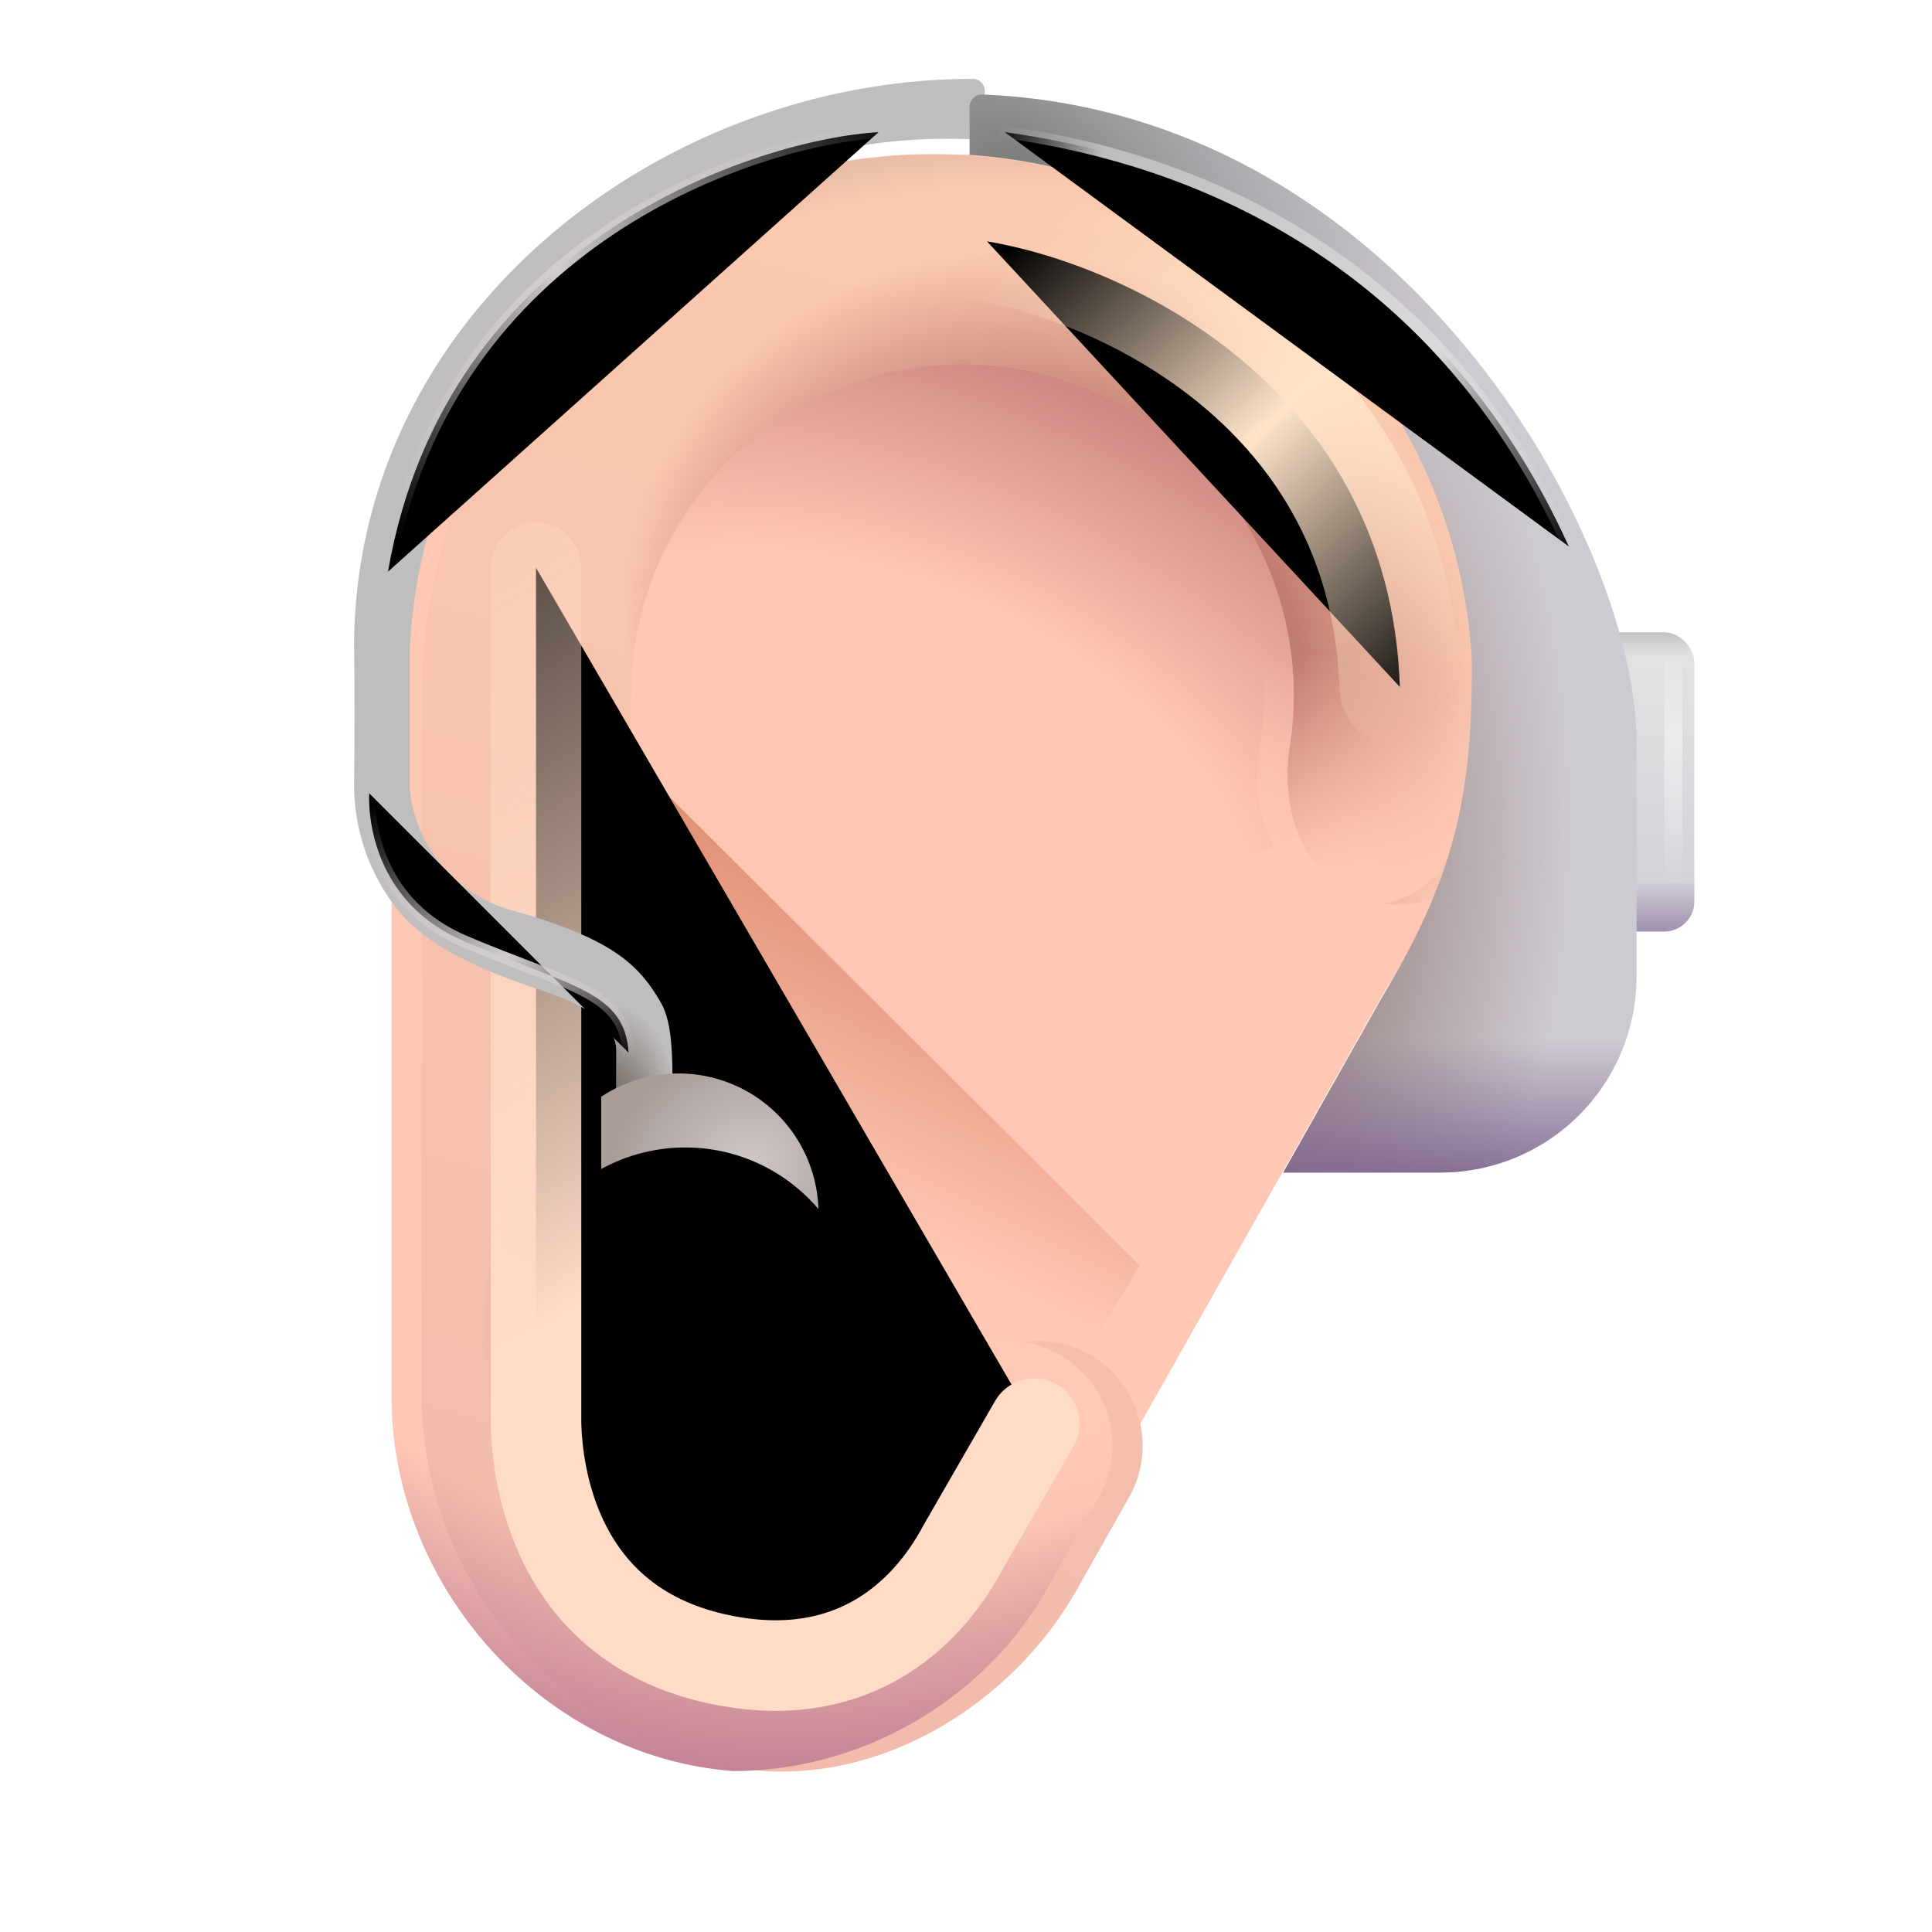 <svg width="100%" height="100%" viewBox="0 0 32 32" xmlns="http://www.w3.org/2000/svg"><path fill="#FFC8B5" d="M6.485 23.134c0 3.125 2.488 5.957 5.657 6.199 2.283 0 4.297-1.325 5.25-3.103l5.549-9.823a8.957 8.957 0 1 0-16.456-4.9z"/><g filter="url(#a)"><ellipse cx="16.732" cy="9.302" fill="url(#b)" rx="7.017" ry="4.484" transform="rotate(26.087 16.732 9.302)"/></g><g filter="url(#c)"><path fill="url(#d)" d="M12.142 28.248c-3.17-.242-4.382-1.99-4.382-5.114V12.282l2.26-.15 8.856 8.826-2.832 4.79c-.953 1.778-1.619 2.5-3.902 2.5"/><path fill="url(#e)" d="M12.142 28.248c-3.17-.242-4.382-1.99-4.382-5.114V12.282l2.26-.15 8.856 8.826-2.832 4.79c-.953 1.778-1.619 2.5-3.902 2.5"/></g><g filter="url(#f)"><circle cx="11.529" cy="22.071" r="3.071" fill="url(#g)"/></g><circle cx="11.35" cy="21.892" r="2.892" fill="url(#h)"/><circle cx="11.35" cy="21.892" r="2.892" fill="url(#i)"/><g filter="url(#j)"><circle cx="11.35" cy="21.892" r="2.472" fill="#FCC4B3"/></g><g filter="url(#k)"><path fill="url(#l)" d="M17.53 22.426a1.735 1.735 0 0 0-2.35.665l-.828 1.465-.018.034c-.353.658-1.114 1.269-2.058 1.269-1.21 0-2.321-1.376-2.321-2.725V11.506a5.487 5.487 0 1 1 10.908.859c-.142.906.12 1.902.908 2.372.867.516 2.009.202 2.285-.769a8.957 8.957 0 1 0-17.572-2.462v11.628c0 3.125 2.489 5.957 5.658 6.199 2.238.143 4.297-1.325 5.25-3.103l.81-1.433a1.735 1.735 0 0 0-.671-2.37"/><path fill="url(#m)" d="M17.53 22.426a1.735 1.735 0 0 0-2.35.665l-.828 1.465-.018.034c-.353.658-1.114 1.269-2.058 1.269-1.21 0-2.321-1.376-2.321-2.725V11.506a5.487 5.487 0 1 1 10.908.859c-.142.906.12 1.902.908 2.372.867.516 2.009.202 2.285-.769a8.957 8.957 0 1 0-17.572-2.462v11.628c0 3.125 2.489 5.957 5.658 6.199 2.238.143 4.297-1.325 5.25-3.103l.81-1.433a1.735 1.735 0 0 0-.671-2.37"/></g><path fill="url(#n)" d="M17.53 22.426a1.735 1.735 0 0 0-2.35.665l-.828 1.465-.018.034c-.353.658-1.114 1.269-2.058 1.269-1.21 0-2.321-1.376-2.321-2.725V11.506a5.487 5.487 0 1 1 10.908.859c-.142.906.12 1.902.908 2.372.867.516 2.009.202 2.285-.769a8.957 8.957 0 1 0-17.572-2.462v11.628c0 3.125 2.489 5.957 5.658 6.199 2.283 0 4.297-1.325 5.25-3.103l.81-1.433a1.735 1.735 0 0 0-.671-2.37"/><path fill="url(#o)" d="M17.53 22.426a1.735 1.735 0 0 0-2.35.665l-.828 1.465-.018.034c-.353.658-1.114 1.269-2.058 1.269-1.21 0-2.321-1.376-2.321-2.725V11.506a5.487 5.487 0 1 1 10.908.859c-.142.906.12 1.902.908 2.372.867.516 2.009.202 2.285-.769a8.957 8.957 0 1 0-17.572-2.462v11.628c0 3.125 2.489 5.957 5.658 6.199 2.283 0 4.297-1.325 5.25-3.103l.81-1.433a1.735 1.735 0 0 0-.671-2.37"/><path fill="url(#p)" d="M17.53 22.426a1.735 1.735 0 0 0-2.35.665l-.828 1.465-.018.034c-.353.658-1.114 1.269-2.058 1.269-1.21 0-2.321-1.376-2.321-2.725V11.506a5.487 5.487 0 1 1 10.908.859c-.142.906.12 1.902.908 2.372.867.516 2.009.202 2.285-.769a8.957 8.957 0 1 0-17.572-2.462v11.628c0 3.125 2.489 5.957 5.658 6.199 2.283 0 4.297-1.325 5.25-3.103l.81-1.433a1.735 1.735 0 0 0-.671-2.37"/><path fill="url(#q)" d="M17.53 22.426a1.735 1.735 0 0 0-2.35.665l-.828 1.465-.018.034c-.353.658-1.114 1.269-2.058 1.269-1.21 0-2.321-1.376-2.321-2.725V11.506a5.487 5.487 0 1 1 10.908.859c-.142.906.12 1.902.908 2.372.867.516 2.009.202 2.285-.769a8.957 8.957 0 1 0-17.572-2.462v11.628c0 3.125 2.489 5.957 5.658 6.199 2.283 0 4.297-1.325 5.25-3.103l.81-1.433a1.735 1.735 0 0 0-.671-2.37"/><path fill="url(#r)" d="M17.53 22.426a1.735 1.735 0 0 0-2.35.665l-.828 1.465-.018.034c-.353.658-1.114 1.269-2.058 1.269-1.21 0-2.321-1.376-2.321-2.725V11.506a5.487 5.487 0 1 1 10.908.859c-.142.906.12 1.902.908 2.372.867.516 2.009.202 2.285-.769a8.957 8.957 0 1 0-17.572-2.462v11.628c0 3.125 2.489 5.957 5.658 6.199 2.283 0 4.297-1.325 5.25-3.103l.81-1.433a1.735 1.735 0 0 0-.671-2.37"/><g filter="url(#s)"><path stroke="url(#t)" stroke-linecap="round" stroke-width="2" d="M16.348 3.998c2.209.362 6.67 2.344 6.838 7.38"/></g><g filter="url(#u)"><path stroke="url(#v)" stroke-linecap="round" stroke-width="1.5" d="M8.878 9.404V23.58c.021.863.321 3.285 2.952 3.886 2.214.505 3.494-.663 4.121-1.838l1.18-2.048"/></g><rect width="2.016" height="4.955" x="26.048" y="10.474" fill="url(#w)" fill-opacity=".5" rx=".5"/><rect width="2.016" height="4.955" x="26.048" y="10.474" fill="url(#x)" rx=".5"/><rect width="2.016" height="4.955" x="26.048" y="10.474" fill="url(#y)" rx=".5"/><g filter="url(#z)"><path fill="#BFBDBD" d="M5.615 10.948v.003q.014 1.125 0 2.251c-.016 1.25.66 2.113.972 2.379.608.547 1.476.848 2.219 1.105.437.152 1.152.438 1.152.97v.8l.93-.316c0-.508-.023-.986-.187-1.274-.367-.644-.82-1.07-2.446-1.531a2.32 2.32 0 0 1-1.718-2.008v-2.35h.001c.245-4.704 4.137-8.429 8.903-8.429q.311 0 .62.021v-.814a.197.197 0 0 0-.197-.198c-5.13-.008-10.227 3.869-10.25 9.391"/><path fill="url(#A)" d="M5.615 10.948v.003q.014 1.125 0 2.251c-.016 1.25.66 2.113.972 2.379.608.547 1.476.848 2.219 1.105.437.152 1.152.438 1.152.97v.8l.93-.316c0-.508-.023-.986-.187-1.274-.367-.644-.82-1.07-2.446-1.531a2.32 2.32 0 0 1-1.718-2.008v-2.35h.001c.245-4.704 4.137-8.429 8.903-8.429q.311 0 .62.021v-.814a.197.197 0 0 0-.197-.198c-5.13-.008-10.227 3.869-10.25 9.391"/></g><path fill="#CECAD1" d="M16.06 2.565c4.482.307 8.086 3.904 8.32 8.403 0 2.076-.219 3.437-1.469 5.515l-1.656 2.938h2.602a3.25 3.25 0 0 0 3.25-3.25v-3.875c0-3.324-3.838-10.45-10.841-10.73a.2.2 0 0 0-.206.197z"/><path fill="url(#B)" d="M16.06 2.565c4.482.307 8.086 3.904 8.32 8.403 0 2.076-.219 3.437-1.469 5.515l-1.656 2.938h2.602a3.25 3.25 0 0 0 3.25-3.25v-3.875c0-3.324-3.838-10.45-10.841-10.73a.2.2 0 0 0-.206.197z"/><path fill="url(#C)" d="M16.06 2.565c4.482.307 8.086 3.904 8.32 8.403 0 2.076-.219 3.437-1.469 5.515l-1.656 2.938h2.602a3.25 3.25 0 0 0 3.25-3.25v-3.875c0-3.324-3.838-10.45-10.841-10.73a.2.2 0 0 0-.206.197z"/><path fill="url(#D)" d="M16.06 2.565c4.482.307 8.086 3.904 8.32 8.403 0 2.076-.219 3.437-1.469 5.515l-1.656 2.938h2.602a3.25 3.25 0 0 0 3.25-3.25v-3.875c0-3.324-3.838-10.45-10.841-10.73a.2.2 0 0 0-.206.197z"/><path fill="url(#E)" d="M9.958 19.363a2.9 2.9 0 0 1 1.393-.357c.883 0 1.674.396 2.205 1.02a2.318 2.318 0 0 0-3.598-1.86z"/><g filter="url(#F)"><path stroke="url(#G)" stroke-linecap="round" stroke-width=".2" d="M14.552 2.189c-1.969.114-7.172 1.747-8.125 7.279"/></g><g filter="url(#H)"><path stroke="url(#I)" stroke-linecap="round" stroke-width=".2" d="M6.115 13.14c-.021.541.165 1.853 1.578 2.453 1.765.75 2.656.828 2.718 1.843"/></g><g filter="url(#J)"><path stroke="url(#K)" stroke-linecap="round" stroke-width=".2" d="M16.642 2.189c2.44.331 6.964 1.608 9.343 6.863"/></g><g filter="url(#L)"><path fill="url(#M)" d="M27.568 10.952h.297v3.75h-.297z"/></g><defs><linearGradient id="d" x1="12.43" x2="9.775" y1="12.674" y2="18.067" gradientUnits="userSpaceOnUse"><stop stop-color="#DA8467"/><stop offset="1" stop-color="#DA8467" stop-opacity="0"/></linearGradient><linearGradient id="e" x1="13.092" x2="15.02" y1="27.073" y2="21.681" gradientUnits="userSpaceOnUse"><stop offset=".218" stop-color="#E19A7F"/><stop offset="1" stop-color="#E19A7F" stop-opacity="0"/></linearGradient><linearGradient id="g" x1="14.005" x2="11.79" y1="20.299" y2="24.197" gradientUnits="userSpaceOnUse"><stop offset=".34" stop-color="#FFDABD"/><stop offset="1" stop-color="#CA7A56"/></linearGradient><linearGradient id="h" x1="11.35" x2="11.35" y1="19" y2="24.784" gradientUnits="userSpaceOnUse"><stop stop-color="#FFC7AB"/><stop offset="1" stop-color="#EEAA9A"/></linearGradient><linearGradient id="l" x1="11.164" x2="19.298" y1="30.929" y2="-.279" gradientUnits="userSpaceOnUse"><stop stop-color="#F1BAAC"/><stop offset="1" stop-color="#FCCCAF"/></linearGradient><linearGradient id="t" x1="24.09" x2="16.95" y1="11.379" y2="3.848" gradientUnits="userSpaceOnUse"><stop stop-color="#FFE4C9" stop-opacity="0"/><stop offset=".51" stop-color="#FFE4C9"/><stop offset="1" stop-color="#FFE4C9" stop-opacity="0"/></linearGradient><linearGradient id="v" x1="8.155" x2="20.627" y1="2.492" y2="23.8" gradientUnits="userSpaceOnUse"><stop stop-color="#FFDCC7" stop-opacity="0"/><stop offset=".698" stop-color="#FFDCC7"/></linearGradient><linearGradient id="w" x1="27.056" x2="27.056" y1="10.474" y2="15.429" gradientUnits="userSpaceOnUse"><stop stop-color="#CACACA"/><stop offset="1" stop-color="#A59EAE"/></linearGradient><linearGradient id="x" x1="27.593" x2="27.593" y1="15.688" y2="14.575" gradientUnits="userSpaceOnUse"><stop stop-color="#917EA4"/><stop offset="1" stop-color="#917EA4" stop-opacity="0"/></linearGradient><linearGradient id="y" x1="27.056" x2="27.056" y1="10.397" y2="10.866" gradientUnits="userSpaceOnUse"><stop stop-color="#BBB"/><stop offset="1" stop-color="#BBB" stop-opacity="0"/></linearGradient><linearGradient id="D" x1="22.861" x2="22.861" y1="19.858" y2="17.213" gradientUnits="userSpaceOnUse"><stop stop-color="#7B608B"/><stop offset="1" stop-color="#806693" stop-opacity="0"/></linearGradient><linearGradient id="G" x1="14.833" x2="6.677" y1="1.892" y2="8.939" gradientUnits="userSpaceOnUse"><stop stop-color="#D3CDCF" stop-opacity="0"/><stop offset=".551" stop-color="#D3CDCF"/><stop offset="1" stop-color="#D3CDCF" stop-opacity="0"/></linearGradient><linearGradient id="I" x1="6.239" x2="10.187" y1="13.249" y2="17.881" gradientUnits="userSpaceOnUse"><stop stop-color="#D3CDCF" stop-opacity="0"/><stop offset=".551" stop-color="#D3CDCF"/><stop offset="1" stop-color="#D3CDCF" stop-opacity="0"/></linearGradient><linearGradient id="K" x1="16.42" x2="30.608" y1="2.189" y2="7.394" gradientUnits="userSpaceOnUse"><stop stop-color="#A29F9F" stop-opacity="0"/><stop offset=".123" stop-color="#BEBDBC"/><stop offset=".542" stop-color="#DADADA"/><stop offset=".763" stop-color="#DADADA" stop-opacity="0"/></linearGradient><linearGradient id="M" x1="27.716" x2="27.716" y1="9.624" y2="14.702" gradientUnits="userSpaceOnUse"><stop offset=".152" stop-color="#ECEBED" stop-opacity="0"/><stop offset=".5" stop-color="#ECEBED"/><stop offset="1" stop-color="#ECEBED" stop-opacity="0"/></linearGradient><radialGradient id="b" cx="0" cy="0" r="1" gradientTransform="rotate(-91.906 15.033 -1.2)scale(8.566 14.939)" gradientUnits="userSpaceOnUse"><stop offset=".415" stop-color="#CA827D" stop-opacity="0"/><stop offset=".922" stop-color="#CA827D"/></radialGradient><radialGradient id="i" cx="0" cy="0" r="1" gradientTransform="matrix(-2.032 1.466 -1.674 -2.321 13.962 20.712)" gradientUnits="userSpaceOnUse"><stop stop-color="#FFDDC6"/><stop offset="1" stop-color="#FFDDC6" stop-opacity="0"/></radialGradient><radialGradient id="m" cx="0" cy="0" r="1" gradientTransform="rotate(-55.138 18.966 -10.68)scale(6.535 7.317)" gradientUnits="userSpaceOnUse"><stop offset=".585" stop-color="#C17C71"/><stop offset="1" stop-color="#C17C71" stop-opacity="0"/></radialGradient><radialGradient id="n" cx="0" cy="0" r="1" gradientTransform="rotate(-88.224 19.079 -3.927)scale(4.46 5.916)" gradientUnits="userSpaceOnUse"><stop offset=".174" stop-color="#FFC8B5"/><stop offset="1" stop-color="#FFC8B5" stop-opacity="0"/></radialGradient><radialGradient id="o" cx="0" cy="0" r="1" gradientTransform="matrix(-2.037 4.336 -4.229 -1.986 17.479 22.586)" gradientUnits="userSpaceOnUse"><stop offset=".242" stop-color="#FFC9B6"/><stop offset="1" stop-color="#FFC9B6" stop-opacity="0"/></radialGradient><radialGradient id="p" cx="0" cy="0" r="1" gradientTransform="rotate(-115.896 19.069 6.19)scale(25.382 18.501)" gradientUnits="userSpaceOnUse"><stop offset=".953" stop-color="#D8B49F" stop-opacity="0"/><stop offset="1" stop-color="#D8B49F"/></radialGradient><radialGradient id="q" cx="0" cy="0" r="1" gradientTransform="matrix(-3.027 21.09 -16.465 -2.363 14.076 8.243)" gradientUnits="userSpaceOnUse"><stop offset=".837" stop-color="#C28296" stop-opacity="0"/><stop offset="1" stop-color="#C28296"/></radialGradient><radialGradient id="r" cx="0" cy="0" r="1" gradientTransform="matrix(2.018 0 0 3.585 9.99 21.892)" gradientUnits="userSpaceOnUse"><stop stop-color="#FDC5B4"/><stop offset="1" stop-color="#B5877C" stop-opacity="0"/><stop offset="1" stop-color="#FDC5B4" stop-opacity="0"/></radialGradient><radialGradient id="A" cx="0" cy="0" r="1" gradientTransform="matrix(0 -1.781 1.101 0 9.88 18.67)" gradientUnits="userSpaceOnUse"><stop stop-color="#635951"/><stop offset="1" stop-color="#635951" stop-opacity="0"/></radialGradient><radialGradient id="B" cx="0" cy="0" r="1" gradientTransform="rotate(30.432 3.165 32.496)scale(8.082 4.999)" gradientUnits="userSpaceOnUse"><stop stop-color="#797979"/><stop offset="1" stop-color="#959595" stop-opacity="0"/></radialGradient><radialGradient id="C" cx="0" cy="0" r="1" gradientTransform="rotate(4.645 -171.166 260.769)scale(5.417 10.317)" gradientUnits="userSpaceOnUse"><stop offset=".362" stop-color="#A08D8D"/><stop offset="1" stop-color="#A08D8D" stop-opacity="0"/></radialGradient><radialGradient id="E" cx="0" cy="0" r="1" gradientTransform="rotate(157.557 4.27 10.867)scale(2.333 1.923)" gradientUnits="userSpaceOnUse"><stop stop-color="#CEC8C7"/><stop offset="1" stop-color="#A99D99"/></radialGradient><filter id="a" width="15.211" height="12.148" x="9.127" y="3.228" color-interpolation-filters="sRGB" filterUnits="userSpaceOnUse"><feFlood flood-opacity="0" result="BackgroundImageFix"/><feBlend in="SourceGraphic" in2="BackgroundImageFix" result="shape"/><feGaussianBlur result="effect1_foregroundBlur_20020_4848" stdDeviation=".5"/></filter><filter id="c" width="12.116" height="17.116" x="7.26" y="11.632" color-interpolation-filters="sRGB" filterUnits="userSpaceOnUse"><feFlood flood-opacity="0" result="BackgroundImageFix"/><feBlend in="SourceGraphic" in2="BackgroundImageFix" result="shape"/><feGaussianBlur result="effect1_foregroundBlur_20020_4848" stdDeviation=".25"/></filter><filter id="f" width="7.642" height="7.642" x="7.708" y="18.25" color-interpolation-filters="sRGB" filterUnits="userSpaceOnUse"><feFlood flood-opacity="0" result="BackgroundImageFix"/><feBlend in="SourceGraphic" in2="BackgroundImageFix" result="shape"/><feGaussianBlur result="effect1_foregroundBlur_20020_4848" stdDeviation=".375"/></filter><filter id="j" width="5.943" height="5.943" x="8.378" y="18.92" color-interpolation-filters="sRGB" filterUnits="userSpaceOnUse"><feFlood flood-opacity="0" result="BackgroundImageFix"/><feBlend in="SourceGraphic" in2="BackgroundImageFix" result="shape"/><feGaussianBlur result="effect1_foregroundBlur_20020_4848" stdDeviation=".25"/></filter><filter id="k" width="18.415" height="26.794" x="6.485" y="2.549" color-interpolation-filters="sRGB" filterUnits="userSpaceOnUse"><feFlood flood-opacity="0" result="BackgroundImageFix"/><feBlend in="SourceGraphic" in2="BackgroundImageFix" result="shape"/><feColorMatrix in="SourceAlpha" result="hardAlpha" values="0 0 0 0 0 0 0 0 0 0 0 0 0 0 0 0 0 0 127 0"/><feOffset dx=".5"/><feGaussianBlur stdDeviation="1"/><feComposite in2="hardAlpha" k2="-1" k3="1" operator="arithmetic"/><feColorMatrix values="0 0 0 0 0.855 0 0 0 0 0.624 0 0 0 0 0.584 0 0 0 1 0"/><feBlend in2="shape" result="effect1_innerShadow_20020_4848"/></filter><filter id="s" width="11.838" height="12.38" x="13.848" y="1.498" color-interpolation-filters="sRGB" filterUnits="userSpaceOnUse"><feFlood flood-opacity="0" result="BackgroundImageFix"/><feBlend in="SourceGraphic" in2="BackgroundImageFix" result="shape"/><feGaussianBlur result="effect1_foregroundBlur_20020_4848" stdDeviation=".75"/></filter><filter id="u" width="12.754" height="22.681" x="6.628" y="7.154" color-interpolation-filters="sRGB" filterUnits="userSpaceOnUse"><feFlood flood-opacity="0" result="BackgroundImageFix"/><feBlend in="SourceGraphic" in2="BackgroundImageFix" result="shape"/><feGaussianBlur result="effect1_foregroundBlur_20020_4848" stdDeviation=".75"/></filter><filter id="z" width="10.696" height="17.149" x="5.614" y="1.307" color-interpolation-filters="sRGB" filterUnits="userSpaceOnUse"><feFlood flood-opacity="0" result="BackgroundImageFix"/><feBlend in="SourceGraphic" in2="BackgroundImageFix" result="shape"/><feColorMatrix in="SourceAlpha" result="hardAlpha" values="0 0 0 0 0 0 0 0 0 0 0 0 0 0 0 0 0 0 127 0"/><feOffset dx=".25" dy="-.25"/><feGaussianBlur stdDeviation=".375"/><feComposite in2="hardAlpha" k2="-1" k3="1" operator="arithmetic"/><feColorMatrix values="0 0 0 0 0 0 0 0 0 0 0 0 0 0 0 0 0 0 0.25 0"/><feBlend in2="shape" result="effect1_innerShadow_20020_4848"/></filter><filter id="F" width="8.725" height="7.879" x="6.127" y="1.889" color-interpolation-filters="sRGB" filterUnits="userSpaceOnUse"><feFlood flood-opacity="0" result="BackgroundImageFix"/><feBlend in="SourceGraphic" in2="BackgroundImageFix" result="shape"/><feGaussianBlur result="effect1_foregroundBlur_20020_4848" stdDeviation=".1"/></filter><filter id="H" width="4.898" height="4.897" x="5.813" y="12.84" color-interpolation-filters="sRGB" filterUnits="userSpaceOnUse"><feFlood flood-opacity="0" result="BackgroundImageFix"/><feBlend in="SourceGraphic" in2="BackgroundImageFix" result="shape"/><feGaussianBlur result="effect1_foregroundBlur_20020_4848" stdDeviation=".1"/></filter><filter id="J" width="10.143" height="7.663" x="16.242" y="1.789" color-interpolation-filters="sRGB" filterUnits="userSpaceOnUse"><feFlood flood-opacity="0" result="BackgroundImageFix"/><feBlend in="SourceGraphic" in2="BackgroundImageFix" result="shape"/><feGaussianBlur result="effect1_foregroundBlur_20020_4848" stdDeviation=".15"/></filter><filter id="L" width=".797" height="4.25" x="27.318" y="10.702" color-interpolation-filters="sRGB" filterUnits="userSpaceOnUse"><feFlood flood-opacity="0" result="BackgroundImageFix"/><feBlend in="SourceGraphic" in2="BackgroundImageFix" result="shape"/><feGaussianBlur result="effect1_foregroundBlur_20020_4848" stdDeviation=".125"/></filter></defs></svg>
